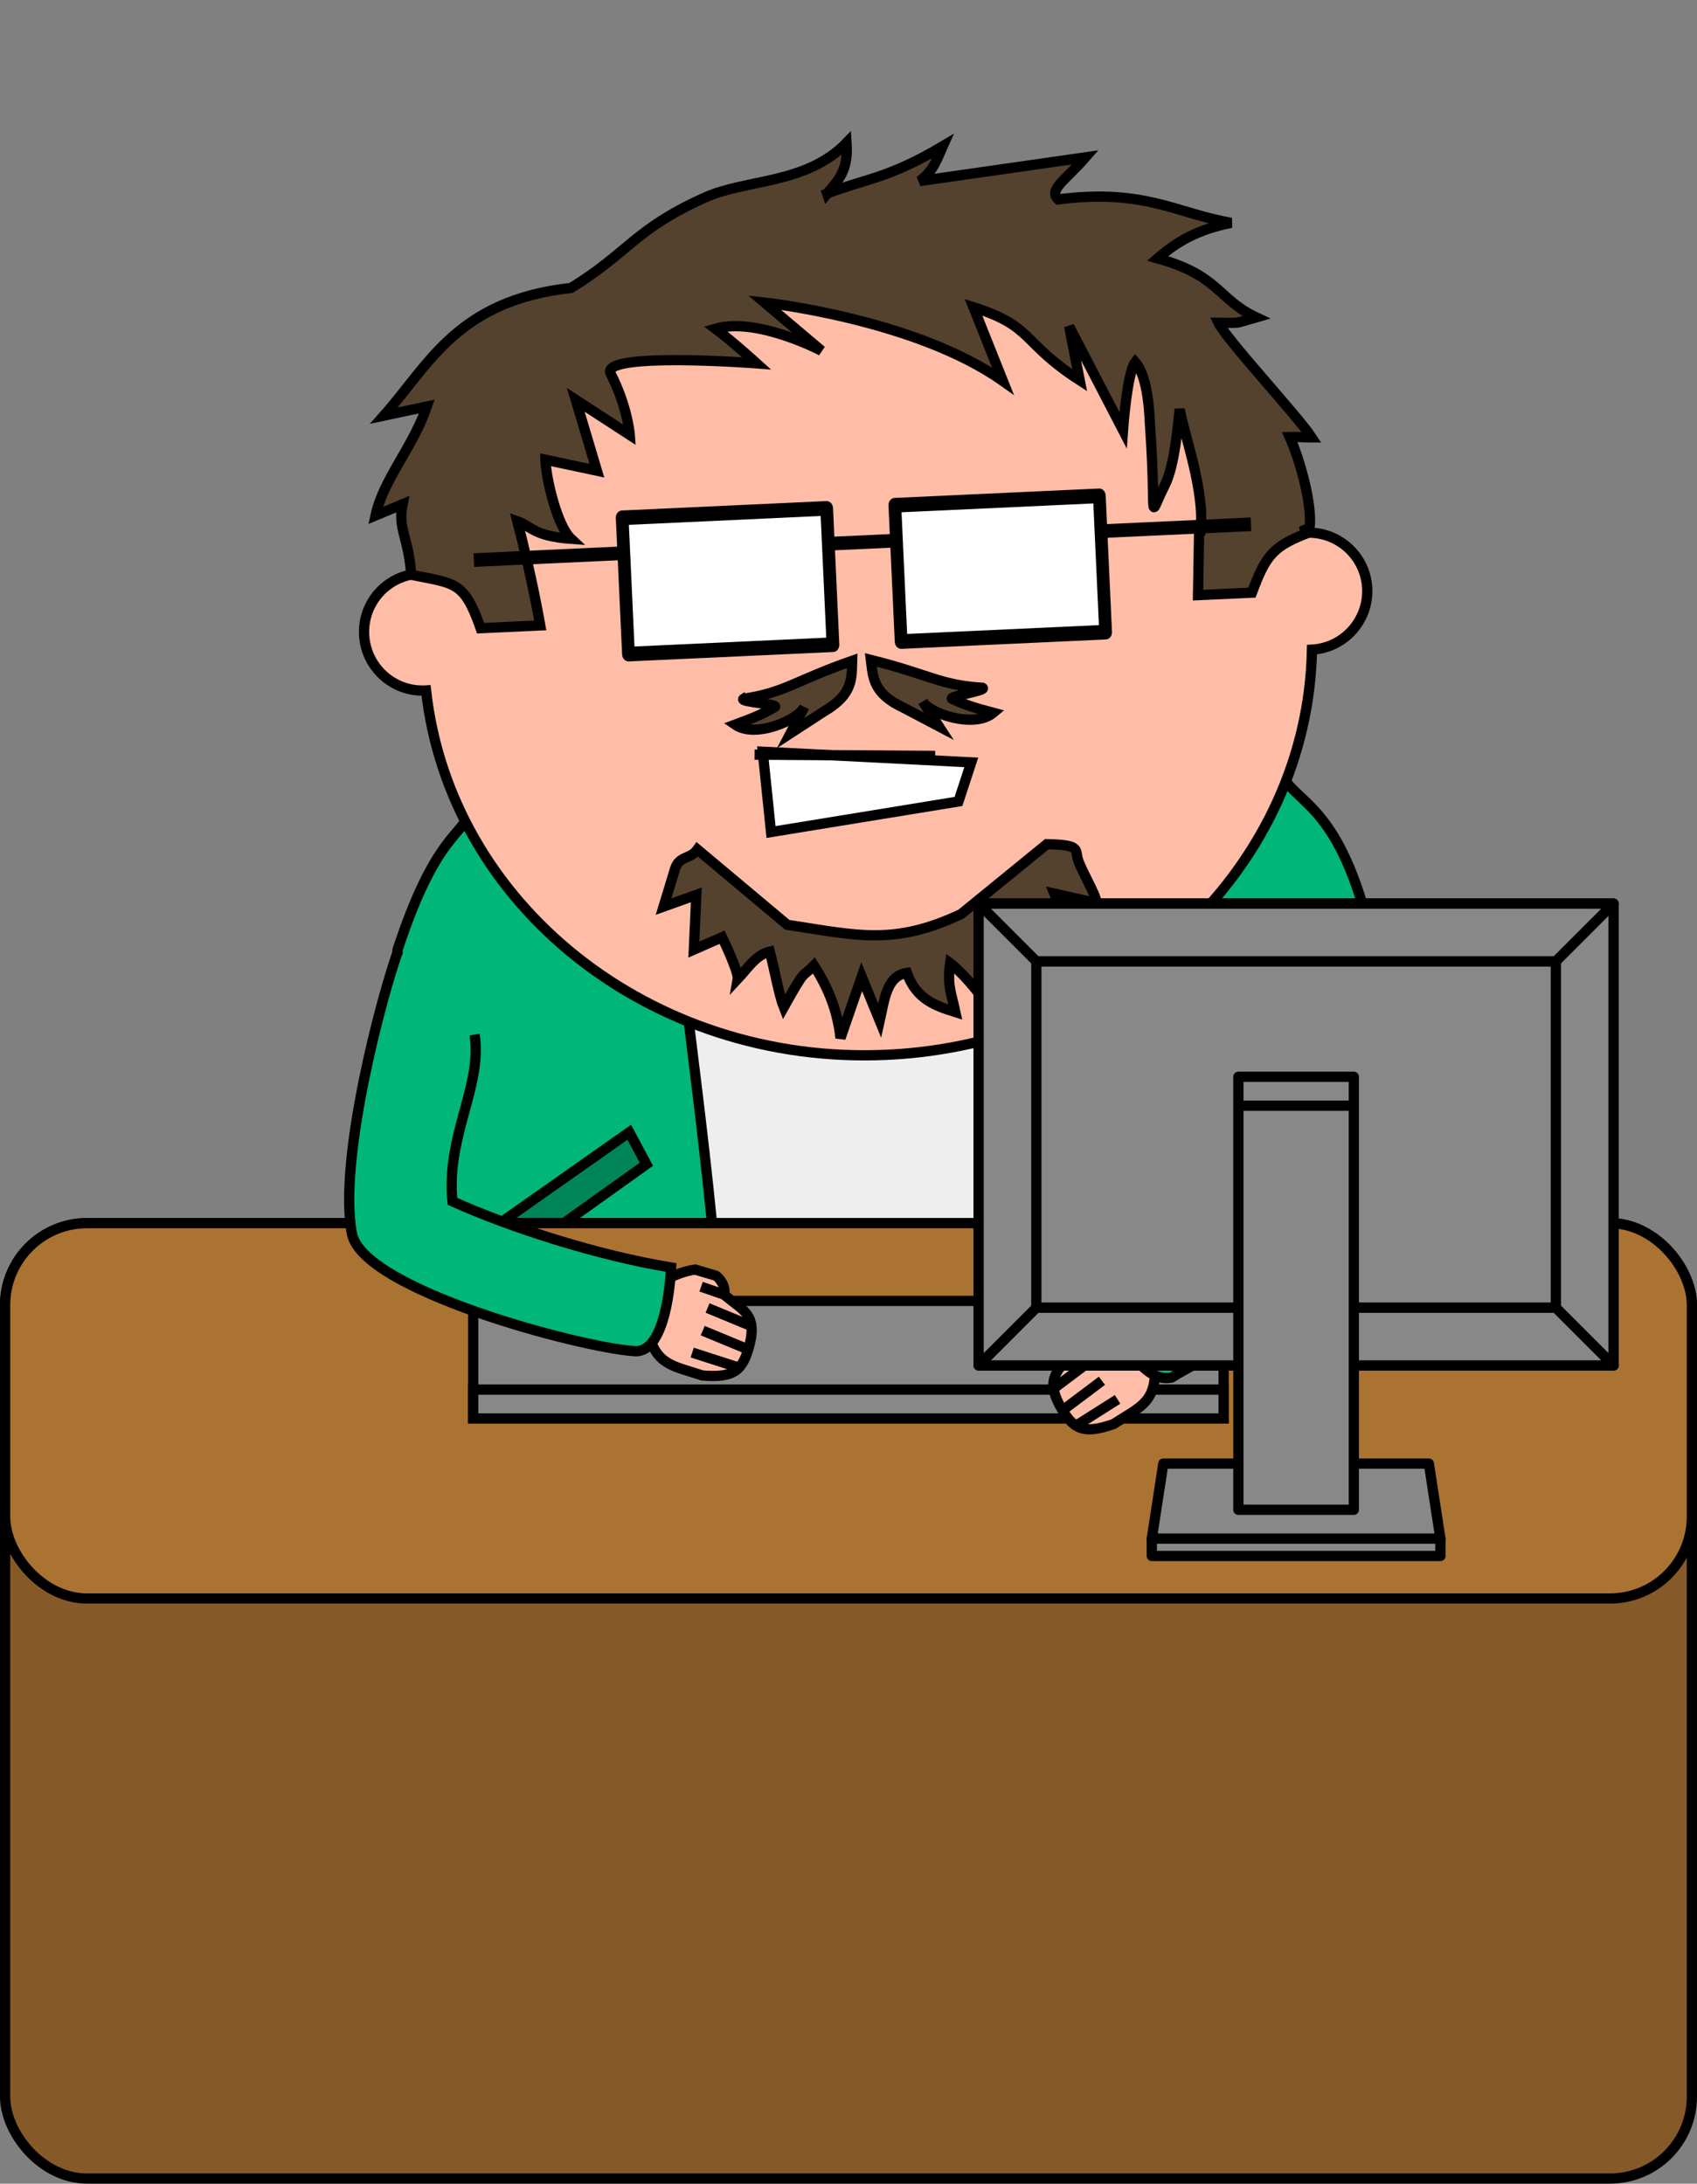 <?xml version="1.0" encoding="UTF-8" standalone="no"?>
<!-- Created with Inkscape (http://www.inkscape.org/) -->

<svg
   xmlns:dc="http://purl.org/dc/elements/1.1/"
   xmlns:cc="http://creativecommons.org/ns#"
   xmlns:rdf="http://www.w3.org/1999/02/22-rdf-syntax-ns#"
   xmlns:svg="http://www.w3.org/2000/svg"
   xmlns="http://www.w3.org/2000/svg"
   xmlns:sodipodi="http://sodipodi.sourceforge.net/DTD/sodipodi-0.dtd"
   xmlns:inkscape="http://www.inkscape.org/namespaces/inkscape"
   width="248.707"
   height="319.987"
   id="svg19177"
   version="1.1"
   inkscape:version="0.48.3.1 r9886"
   sodipodi:docname="emp_d_1_4_full_sheet.svg">
  <rect width="100%" height="100%" fill="#808080" stroke="none"/>
  <defs
     id="defs19179" />
  <sodipodi:namedview
     id="base"
     pagecolor="#ffffff"
     bordercolor="#666666"
     borderopacity="1.0"
     inkscape:pageopacity="0.0"
     inkscape:pageshadow="2"
     inkscape:zoom="0.22627417"
     inkscape:cx="-101.17575"
     inkscape:cy="-466.86085"
     inkscape:document-units="px"
     inkscape:current-layer="layer1"
     showgrid="false"
     fit-margin-top="0"
     fit-margin-left="0"
     fit-margin-right="0"
     fit-margin-bottom="0"
     inkscape:window-width="1280"
     inkscape:window-height="999"
     inkscape:window-x="1920"
     inkscape:window-y="0"
     inkscape:window-maximized="1"
     inkscape:object-paths="true"
     inkscape:snap-intersection-paths="true"
     inkscape:object-nodes="true"
     inkscape:snap-smooth-nodes="true"
     inkscape:snap-midpoints="true"
     inkscape:snap-object-midpoints="true"
     inkscape:snap-center="true"
     inkscape:snap-page="true"
     inkscape:snap-bbox="true"
     inkscape:bbox-paths="true"
     inkscape:bbox-nodes="true"
     inkscape:snap-bbox-edge-midpoints="true"
     inkscape:snap-bbox-midpoints="true"
     inkscape:snap-nodes="false">
    <inkscape:grid
       type="xygrid"
       id="grid22230"
       empspacing="5"
       visible="true"
       enabled="true"
       snapvisiblegridlinesonly="true"
       originx="-3685.267px"
       originy="-1208.646px" />
  </sodipodi:namedview>
  <g
     inkscape:label="Ebene 1"
     inkscape:groupmode="layer"
     id="layer1"
     transform="translate(-4195.903,514.797)">
    <g
       transform="matrix(0.999,-0.046,0.046,0.999,-12447.627,2286.657)"
       id="g18685">
      <path
         style="fill:#333333;fill-opacity:1;stroke:#000000;stroke-width:1.5;stroke-opacity:1"
         d="m 16931.387,-1794.638 -12,0 c -0.948,3.511 -2.458,6.708 -2,11 17.264,6.44 27,5 28,4 -1,-8 -12,-13 -14,-15 z"
         id="path18687"
         inkscape:connector-curvature="0"
         sodipodi:nodetypes="ccccc" />
      <path
         sodipodi:nodetypes="ccccc"
         inkscape:connector-curvature="0"
         id="path18690"
         d="m 16821.387,-1794.638 12,0 c 0.947,3.511 2.458,6.708 2,11 -17.264,6.44 -27,5 -28,4 1,-8 12,-13 14,-15 z"
         style="fill:#333333;fill-opacity:1;stroke:#000000;stroke-width:1.5;stroke-opacity:1" />
      <path
         inkscape:connector-curvature="0"
         style="fill:#2a537d;fill-opacity:1;stroke:#000000;stroke-width:1.5;stroke-opacity:1"
         d="m 16814.387,-1858.625 0,15 c -1.993,15.935 0.269,32.721 5,50 5.033,3.258 13.979,1.496 15,0 -2.919,-14.634 -4.146,-25.202 -3.219,-35 l 0.03,0 c 25.047,-5 70.119,-5 90.156,0 l 0.25,0 c 0.928,9.798 -0.299,20.366 -3.218,35 1.021,1.496 9.966,3.258 15,0 4.73,-17.279 6.992,-34.065 5,-50 l 0,-15 -124,0 z"
         id="path18692" />
      <path
         sodipodi:nodetypes="ccccc"
         inkscape:connector-curvature="0"
         id="path18694"
         d="m 16826.61,-1932.532 99.777,0 c 2.316,30.657 20,49.894 15,94.894 -40,-8 -90,-8 -130,0 -5,-45 12.342,-63.453 15.223,-94.894 z"
         style="fill:#eeeeee;fill-opacity:1;stroke:#000000;stroke-width:1.5;stroke-opacity:1" />
      <path
         sodipodi:nodetypes="cccccc"
         inkscape:connector-curvature="0"
         style="fill:#00b679;fill-opacity:1;stroke:#000000;stroke-width:1.5;stroke-opacity:1"
         d="m 16819.606,-1914.722 -2.531,2.375 c 0.155,5.302 -4.242,2.126 -11.484,21.237 -6.185,49.964 4.134,57.65 44.796,55.357 -1.462,-37.99 -4.01,-46.479 -4,-78.969 z"
         id="path18696" />
      <path
         sodipodi:nodetypes="ccccc"
         inkscape:connector-curvature="0"
         id="path18698"
         d="m 16815.68,-1848.446 1.661,5.43 23.234,-15.026 -2.293,-4.798 z"
         style="fill:#008559;fill-opacity:1;stroke:#000000;stroke-width:1.5;stroke-linecap:butt;stroke-linejoin:miter;stroke-opacity:1" />
      <path
         id="path18700"
         d="m 16933.172,-1914.721 2.531,2.375 c 1.123,5.709 7.331,4.586 11.484,21.237 6.185,49.964 -4.134,57.65 -44.796,55.357 1.462,-37.99 4.01,-46.479 4,-78.969 z"
         style="fill:#00b679;fill-opacity:1;stroke:#000000;stroke-width:1.5;stroke-opacity:1"
         inkscape:connector-curvature="0"
         sodipodi:nodetypes="cccccc" />
      <path
         style="fill:#008559;fill-opacity:1;stroke:#000000;stroke-width:1.5;stroke-linecap:butt;stroke-linejoin:miter;stroke-opacity:1"
         d="m 16937.098,-1848.445 -1.661,5.43 -23.234,-15.026 2.293,-4.798 z"
         id="path18702"
         inkscape:connector-curvature="0"
         sodipodi:nodetypes="ccccc" />
      <path
         style="fill:#ffbda7;fill-opacity:1;stroke:#000000;stroke-width:1.5;stroke-opacity:1"
         d="m 16876.509,-1992.625 c -30.991,0 -56.896,19.975 -63.469,46.75 -0.532,-0.103 -1.095,-0.156 -1.656,-0.156 -4.743,0 -8.563,3.82 -8.563,8.562 0,4.742 3.82,8.594 8.563,8.594 0.04,0 0.08,6e-4 0.125,0 2.046,31.494 30.372,56.437 65,56.437 34.627,0 62.922,-24.944 64.968,-56.437 4.699,-0.051 8.5,-3.883 8.5,-8.594 0,-4.742 -3.851,-8.562 -8.593,-8.562 -0.484,0 -0.945,0.048 -1.407,0.125 -6.583,-26.762 -32.488,-46.719 -63.468,-46.719 z"
         id="path18704"
         inkscape:connector-curvature="0" />
      <path
         sodipodi:nodetypes="cccccccccccccccccscccccccccccccccccccccccccccccccc"
         inkscape:connector-curvature="0"
         id="path18706"
         d="m 16873.575,-1998.906 c 1.514,-1.711 3.291,-3.003 3.192,-7.297 -6.224,5.864 -14.972,4.586 -21.196,7.093 -10.417,4.131 -11.475,7.521 -20.119,12.294 -16.694,1.07 -21.195,10.15 -28.261,17.431 l 6.354,-1.048 c -2.346,5.939 -6.86,10.351 -8.246,15.608 l 4.028,-1.464 c -0.905,3.591 0.696,4.988 0.779,10.383 6.439,1.6 7.71,1.309 9.813,8.281 l 8.75,0 c -0.586,-4.467 -1.369,-9.2 -2.657,-15.406 2.003,0.796 2.246,2.283 7.75,2.938 -1.967,-2.015 -3.27,-9.029 -3.218,-11.75 l 7.46,1.951 -2.617,-10.513 7.67,5.505 c 0,0 -0.1,-4.057 -2.384,-9.098 -1.511,-3.333 21.433,-0.531 21.433,-0.531 0,0 -3.317,-3.305 -5.781,-5.344 6.131,-1.478 15.366,3.942 15.366,3.942 l -8.023,-7.442 c 0,0 21.97,3.423 34.375,13.094 l -3.812,-11 c 8.736,3.208 6.749,5.484 15.062,11.406 l -1.187,-7.969 7.187,15.562 c 0,0 0.994,-8.424 2.25,-9.875 1.87,2.356 1.708,7.974 1.75,9.906 0.3,13.789 -1.028,13.177 1.75,8.312 1.634,-2.862 2.39,-9.274 2.688,-11.031 0.463,3.689 3.154,12.078 2.25,17.844 l -0.219,-0.031 c -0.216,3.329 -0.395,6.466 -0.594,9.531 l 7.907,0 c 2.351,-5.5 3.419,-6.691 9,-8.5 l -1.407,-0.125 c 0.412,-0.148 0.814,-0.293 1.282,-0.438 0.584,-3.327 -0.929,-9.995 -2.3,-13.468 0.996,0.01 2.033,0.159 3.214,0.21 -1.882,-3.197 -11.854,-14.943 -12.879,-17.419 3.333,0.162 1.997,0.323 5.565,-0.526 -5.544,-2.931 -5.073,-6.367 -14.03,-9.297 2.988,-2.358 6.025,-3.945 11.007,-4.709 -8.047,-1.771 -12.433,-5.638 -25.168,-4.597 -1.403,-1.47 1.177,-2.743 4.27,-5.97 l -24.424,2.353 c 2.156,-1.407 2.726,-3.21 3.603,-4.936 -8.257,4.401 -11.525,4.218 -17.233,6.139 z"
         style="fill:#54422e;fill-opacity:1;stroke:#000000;stroke-width:1.5;stroke-linecap:butt;stroke-linejoin:miter;stroke-opacity:1" />
      <g
         transform="translate(14446.387,-2410)"
         style="stroke:#000000;stroke-width:1.5;stroke-opacity:1"
         id="g18708">
        <g
           id="g18710"
           transform="matrix(1,0,0,1.15,3.621,-65.669)"
           style="stroke:#000000;stroke-width:1.399;stroke-opacity:1">
          <rect
             y="454.647"
             x="2391.379"
             height="17.385"
             width="30"
             id="rect18712"
             style="fill:#ffffff;fill-opacity:1;stroke:#000000;stroke-width:1.865;stroke-linecap:round;stroke-linejoin:round;stroke-miterlimit:4;stroke-opacity:1;stroke-dasharray:none" />
          <rect
             style="fill:#ffffff;fill-opacity:1;stroke:#000000;stroke-width:1.865;stroke-linecap:round;stroke-linejoin:round;stroke-miterlimit:4;stroke-opacity:1;stroke-dasharray:none"
             id="rect18714"
             width="30"
             height="17.385"
             x="2431.379"
             y="454.647" />
        </g>
        <path
           sodipodi:nodetypes="cc"
           style="fill:none;stroke:#000000;stroke-width:2;stroke-linecap:butt;stroke-linejoin:miter;stroke-miterlimit:4;stroke-opacity:1;stroke-dasharray:none"
           d="m 2373,462.362 22,0"
           id="path18716"
           inkscape:connector-curvature="0" />
        <path
           inkscape:connector-curvature="0"
           id="path18718"
           d="m 2425,462.362 10,0"
           style="fill:none;stroke:#000000;stroke-width:2;stroke-linecap:butt;stroke-linejoin:miter;stroke-opacity:1" />
        <path
           sodipodi:nodetypes="cc"
           inkscape:connector-curvature="0"
           id="path18720"
           d="m 2465,462.362 22,0"
           style="fill:none;stroke:#000000;stroke-width:2;stroke-linecap:butt;stroke-linejoin:miter;stroke-miterlimit:4;stroke-opacity:1;stroke-dasharray:none" />
      </g>
      <path
         sodipodi:nodetypes="ccccc"
         inkscape:connector-curvature="0"
         id="path18722"
         d="m 16860.387,-1917.638 30.456,2.965 -2.138,5.635 -27.646,3.21 z"
         style="fill:#ffffff;fill-opacity:1;stroke:#000000;stroke-width:1.5;stroke-linecap:butt;stroke-linejoin:miter;stroke-opacity:1" />
      <path
         inkscape:connector-curvature="0"
         id="path18724"
         d="m 16850.169,-1903.767 c -1.057,1.379 -2.643,0.778 -3.38,2.593 l -1.969,5.539 4.878,-1.496 -0.731,7.997 4.218,-1.624 c 0,0 2.235,5.19 2.006,6.214 1.522,-1.474 2.811,-3.414 4.883,-3.788 0.587,2.752 1.081,6.542 1.669,8.233 3.568,-5.744 2.715,-4.064 4.698,-5.897 2,3.434 3.165,6.92 3.399,10.796 l 3.516,-8.839 2.344,6.566 0,0 c 0.834,-3.029 1.298,-6.525 4.297,-6.819 1.2,3.947 4.008,5.022 6.837,6.061 -0.481,-2.923 -1.044,-3.976 -0.436,-7.197 1.263,1.034 4.292,4.553 4.687,6.047 l 3.088,-9.02 c 0.132,0.574 4.35,4.771 5.362,4.596 -0.727,-1.186 -2.103,-7.599 -0.537,-9.225 l 5.509,4.651 -2.379,-6.524 5.805,1.579 c 1.026,0.279 -1.474,-4.196 -2.089,-6.251 -0.483,-1.612 0.681,-2.285 -4.495,-2.612 l -13.008,9.646 c -10.013,4.165 -15.295,2.452 -25.532,0.4 z"
         style="fill:#54422e;fill-opacity:1;stroke:#000000;stroke-width:1.5;stroke-linecap:butt;stroke-linejoin:miter;stroke-opacity:1"
         sodipodi:nodetypes="cccccccccccccccccccccccsscccc" />
      <g
         style="stroke:#000000;stroke-width:1.844;stroke-opacity:1"
         transform="matrix(0.812,0,0,0.815,15077.826,-2323.437)"
         id="g18726">
        <path
           sodipodi:nodetypes="cccscccc"
           inkscape:connector-curvature="0"
           id="path18728"
           d="m 2235.42,488.245 c 0.953,0.54 -6.588,1.267 -5.524,1.756 2.065,1.079 3.771,1.73 7.249,2.825 -3.572,2.711 -11.479,-0.379 -12.597,-2.589 l 2.689,4.573 -6.256,-3.659 c -5.447,-2.829 -5.207,-5.836 -5.447,-8.828 10.46,3.113 12.3,5.123 19.886,5.922 z"
           style="fill:#54422e;fill-opacity:1;stroke:#000000;stroke-width:1.844;stroke-opacity:1" />
        <path
           style="fill:#54422e;fill-opacity:1;stroke:#000000;stroke-width:1.844;stroke-opacity:1"
           d="m 2192.258,488.245 c -0.953,0.54 6.588,1.267 5.524,1.756 -2.065,1.079 -3.771,1.73 -7.249,2.825 3.572,2.711 11.479,-0.379 12.597,-2.589 l -2.689,4.573 6.256,-3.659 c 5.447,-2.829 5.207,-5.836 5.447,-8.828 -10.46,3.113 -12.3,5.123 -19.886,5.922 z"
           id="path18730"
           inkscape:connector-curvature="0"
           sodipodi:nodetypes="cccscccc" />
      </g>
    </g>
    <g
       transform="translate(-12556.142,1502.078)"
       id="g18732">
      <rect
         style="fill:#865a28;fill-opacity:1;stroke:#000000;stroke-width:1.5;stroke-linecap:round;stroke-linejoin:round;stroke-miterlimit:4;stroke-opacity:1;stroke-dasharray:none"
         id="rect18734"
         width="247.207"
         height="140"
         x="16752.795"
         y="-1837.638"
         rx="12"
         ry="12" />
      <rect
         rx="12"
         y="-1837.638"
         x="16752.795"
         height="55"
         width="247.207"
         id="rect18736"
         style="fill:#aa7332;fill-opacity:1;stroke:#000000;stroke-width:1.5;stroke-linecap:round;stroke-linejoin:round;stroke-miterlimit:4;stroke-opacity:1;stroke-dasharray:none"
         ry="12" />
      <g
         transform="translate(6880.003,-1380)"
         id="g18738">
        <g
           transform="matrix(0.846,0,0,0.846,10021.763,-3112.834)"
           style="fill:#666666;fill-opacity:1;stroke:#000000;stroke-width:1.774;stroke-opacity:1"
           id="g18740">
          <rect
             style="fill:#888888;fill-opacity:1;stroke:#000000;stroke-width:1.774;stroke-opacity:1"
             id="rect18742"
             width="130"
             height="20.365"
             x="-95"
             y="3151.997" />
          <rect
             y="3167.362"
             x="-95"
             height="5"
             width="130"
             id="rect18744"
             style="fill:#888888;fill-opacity:1;stroke:#000000;stroke-width:1.774;stroke-opacity:1" />
        </g>
      </g>
    </g>
    <g
       id="g18746"
       transform="matrix(0.999,-0.046,0.046,0.999,-12447.858,2281.662)">
      <g
         style="stroke:#000000;stroke-width:1.827;stroke-opacity:1"
         id="g18748"
         transform="matrix(-0.502,-0.649,-0.649,0.502,18033.209,-725.532)">
        <path
           sodipodi:nodetypes="cccccccccc"
           inkscape:connector-curvature="0"
           id="path18750"
           d="m 1889.869,257.761 -0.442,5.808 c -4.442,3.775 -3.214,6.5 -2.512,11.89 2.084,5.413 4.011,6.158 8.899,5.132 5.347,-1.223 4.682,-3.9 5.798,-7.956 1.447,-0.273 2.282,-1.969 2.391,-2.76 l -0.641,-3.839 c -1.264,-1.899 -3.31,-3.68 -5.913,-5.245 l 0,-4.293 z"
           style="fill:#ffbda7;fill-opacity:1;stroke:#000000;stroke-width:1.827;stroke-linecap:butt;stroke-linejoin:miter;stroke-opacity:1" />
        <path
           sodipodi:nodetypes="cc"
           style="fill:none;stroke:#000000;stroke-width:1.827;stroke-linecap:butt;stroke-linejoin:miter;stroke-opacity:1"
           d="m 1901.081,268.337 0.569,4.772"
           id="path18752"
           inkscape:connector-curvature="0" />
        <path
           sodipodi:nodetypes="cc"
           inkscape:connector-curvature="0"
           id="path18754"
           d="m 1889.806,272.05 1.238,8.797"
           style="fill:none;stroke:#000000;stroke-width:1.827;stroke-linecap:butt;stroke-linejoin:miter;stroke-opacity:1" />
        <path
           sodipodi:nodetypes="cc"
           style="fill:none;stroke:#000000;stroke-width:1.827;stroke-linecap:butt;stroke-linejoin:miter;stroke-opacity:1"
           d="m 1894.148,272.024 0.527,8.781"
           id="path18756"
           inkscape:connector-curvature="0" />
        <path
           inkscape:connector-curvature="0"
           id="path18758"
           d="m 1898.163,271.039 0.527,8.781"
           style="fill:none;stroke:#000000;stroke-width:1.827;stroke-linecap:butt;stroke-linejoin:miter;stroke-opacity:1"
           sodipodi:nodetypes="cc" />
      </g>
      <path
         style="fill:#00b679;fill-opacity:1;stroke:#000000;stroke-width:1.5"
         d="m 16947.187,-1886.11 c 2.43,6.592 2.11,36.433 0.201,47.215 -1.408,7.95 -23.557,16.27 -31.374,20.623 -4.307,0.629 -7.452,-6.272 -7.667,-10.215 11.14,-7.916 19.837,-9.331 27.044,-16.602 0.934,-9.524 -0.509,-21.165 0.656,-28.64"
         id="path18760"
         inkscape:connector-curvature="0"
         sodipodi:nodetypes="cscccc" />
    </g>
    <g
       style="stroke:#000000;stroke-width:1.774;stroke-opacity:1"
       transform="matrix(0.846,0,0,0.846,4411.235,-2985.837)"
       id="g18762">
      <rect
         y="3077.362"
         x="-85"
         height="80"
         width="110"
         id="rect18764"
         style="fill:#888888;fill-opacity:1;stroke:#000000;stroke-width:1.774;stroke-linecap:round;stroke-linejoin:round;stroke-miterlimit:4;stroke-opacity:1;stroke-dasharray:none" />
      <path
         style="fill:#888888;fill-opacity:1;stroke:#000000;stroke-width:1.774;stroke-linecap:round;stroke-linejoin:round;stroke-miterlimit:4;stroke-opacity:1"
         d="m -53,3174.362 46,0 2,13 -50,0 z"
         id="path18766"
         inkscape:connector-curvature="0"
         sodipodi:nodetypes="ccccc" />
      <rect
         style="fill:#888888;fill-opacity:1;stroke:#000000;stroke-width:1.774;stroke-linecap:round;stroke-linejoin:round;stroke-miterlimit:4;stroke-opacity:1;stroke-dasharray:none"
         id="rect18768"
         width="90"
         height="60.001"
         x="-75"
         y="3087.362" />
      <path
         sodipodi:nodetypes="ccccc"
         inkscape:connector-curvature="0"
         id="path18770"
         d="m -85,3157.362 110,0 -10,-10 -90,0 z"
         style="fill:#888888;fill-opacity:1;stroke:#000000;stroke-width:1.774;stroke-linecap:round;stroke-linejoin:round;stroke-miterlimit:4;stroke-opacity:1" />
      <rect
         style="fill:#888888;fill-opacity:1;stroke:#000000;stroke-width:1.774;stroke-linecap:round;stroke-linejoin:round;stroke-miterlimit:4;stroke-opacity:1;stroke-dasharray:none"
         id="rect18772"
         width="20"
         height="70"
         x="-40"
         y="3112.362" />
      <rect
         y="-3112.362"
         x="-40"
         height="5"
         width="20"
         id="rect18774"
         style="fill:#888888;fill-opacity:1;stroke:#000000;stroke-width:1.774;stroke-linecap:round;stroke-linejoin:round;stroke-miterlimit:4;stroke-opacity:1;stroke-dasharray:none"
         transform="scale(1,-1)" />
      <path
         style="fill:#888888;fill-opacity:1;stroke:#000000;stroke-width:1.774;stroke-linecap:round;stroke-linejoin:round;stroke-miterlimit:4;stroke-opacity:1"
         d="m -85,3077.362 110,0 -10,10 -90,0 z"
         id="path18776"
         inkscape:connector-curvature="0"
         sodipodi:nodetypes="ccccc" />
      <rect
         style="fill:#888888;fill-opacity:1;stroke:#000000;stroke-width:1.774;stroke-linecap:round;stroke-linejoin:round;stroke-miterlimit:4;stroke-opacity:1;stroke-dasharray:none"
         id="rect18778"
         width="50"
         height="3"
         x="-55"
         y="-3190.362"
         transform="scale(1,-1)" />
    </g>
    <g
       transform="matrix(0.999,-0.046,0.046,0.999,-12877.038,2567.598)"
       id="g18780">
      <g
         style="stroke:#000000;stroke-width:1.827;stroke-opacity:1"
         id="g18782"
         transform="matrix(0.392,-0.721,0.721,0.392,16350.914,-835.137)">
        <path
           sodipodi:nodetypes="cccccccccc"
           inkscape:connector-curvature="0"
           id="path18784"
           d="m 1889.869,257.761 -0.442,5.808 c -4.442,3.775 -3.214,6.5 -2.512,11.89 2.084,5.413 4.011,6.158 8.899,5.132 5.347,-1.223 4.682,-3.9 5.798,-7.956 1.447,-0.273 2.282,-1.969 2.391,-2.76 l -0.641,-3.839 c -1.264,-1.899 -3.31,-3.68 -5.913,-5.245 l 0,-4.293 z"
           style="fill:#ffbda7;fill-opacity:1;stroke:#000000;stroke-width:1.827;stroke-linecap:butt;stroke-linejoin:miter;stroke-opacity:1" />
        <path
           sodipodi:nodetypes="cc"
           style="fill:none;stroke:#000000;stroke-width:1.827;stroke-linecap:butt;stroke-linejoin:miter;stroke-opacity:1"
           d="m 1901.081,268.337 0.569,4.772"
           id="path18786"
           inkscape:connector-curvature="0" />
        <path
           sodipodi:nodetypes="cc"
           inkscape:connector-curvature="0"
           id="path18788"
           d="m 1889.806,272.05 1.238,8.797"
           style="fill:none;stroke:#000000;stroke-width:1.827;stroke-linecap:butt;stroke-linejoin:miter;stroke-opacity:1" />
        <path
           sodipodi:nodetypes="cc"
           style="fill:none;stroke:#000000;stroke-width:1.827;stroke-linecap:butt;stroke-linejoin:miter;stroke-opacity:1"
           d="m 1894.148,272.024 0.527,8.781"
           id="path18790"
           inkscape:connector-curvature="0" />
        <path
           inkscape:connector-curvature="0"
           id="path18792"
           d="m 1898.163,271.039 0.527,8.781"
           style="fill:none;stroke:#000000;stroke-width:1.827;stroke-linecap:butt;stroke-linejoin:miter;stroke-opacity:1"
           sodipodi:nodetypes="cc" />
      </g>
      <path
         style="fill:#00b679;fill-opacity:1;stroke:#000000;stroke-width:1.5"
         d="m 17247.538,-2151.888 c -2.705,6.484 -10.246,30.298 -8.689,41.136 1.189,8.277 32.391,18.122 40.357,19.087 4.277,0.81 5.76,-8.041 6.14,-11.972 -10.645,-2.253 -23.121,-6.884 -31.566,-11.161 -0.533,-9.555 5.217,-16.735 4.368,-24.252"
         id="path18794"
         inkscape:connector-curvature="0"
         sodipodi:nodetypes="cscccc" />
    </g>
    <path
       style="fill:none;stroke:#000000;stroke-width:1.5;stroke-linecap:butt;stroke-linejoin:miter;stroke-opacity:1"
       d="m 4306.49,-404.214 26.462,0.183"
       id="path16161-8"
       inkscape:connector-curvature="0"
       sodipodi:nodetypes="cc" />
  </g>
</svg>
